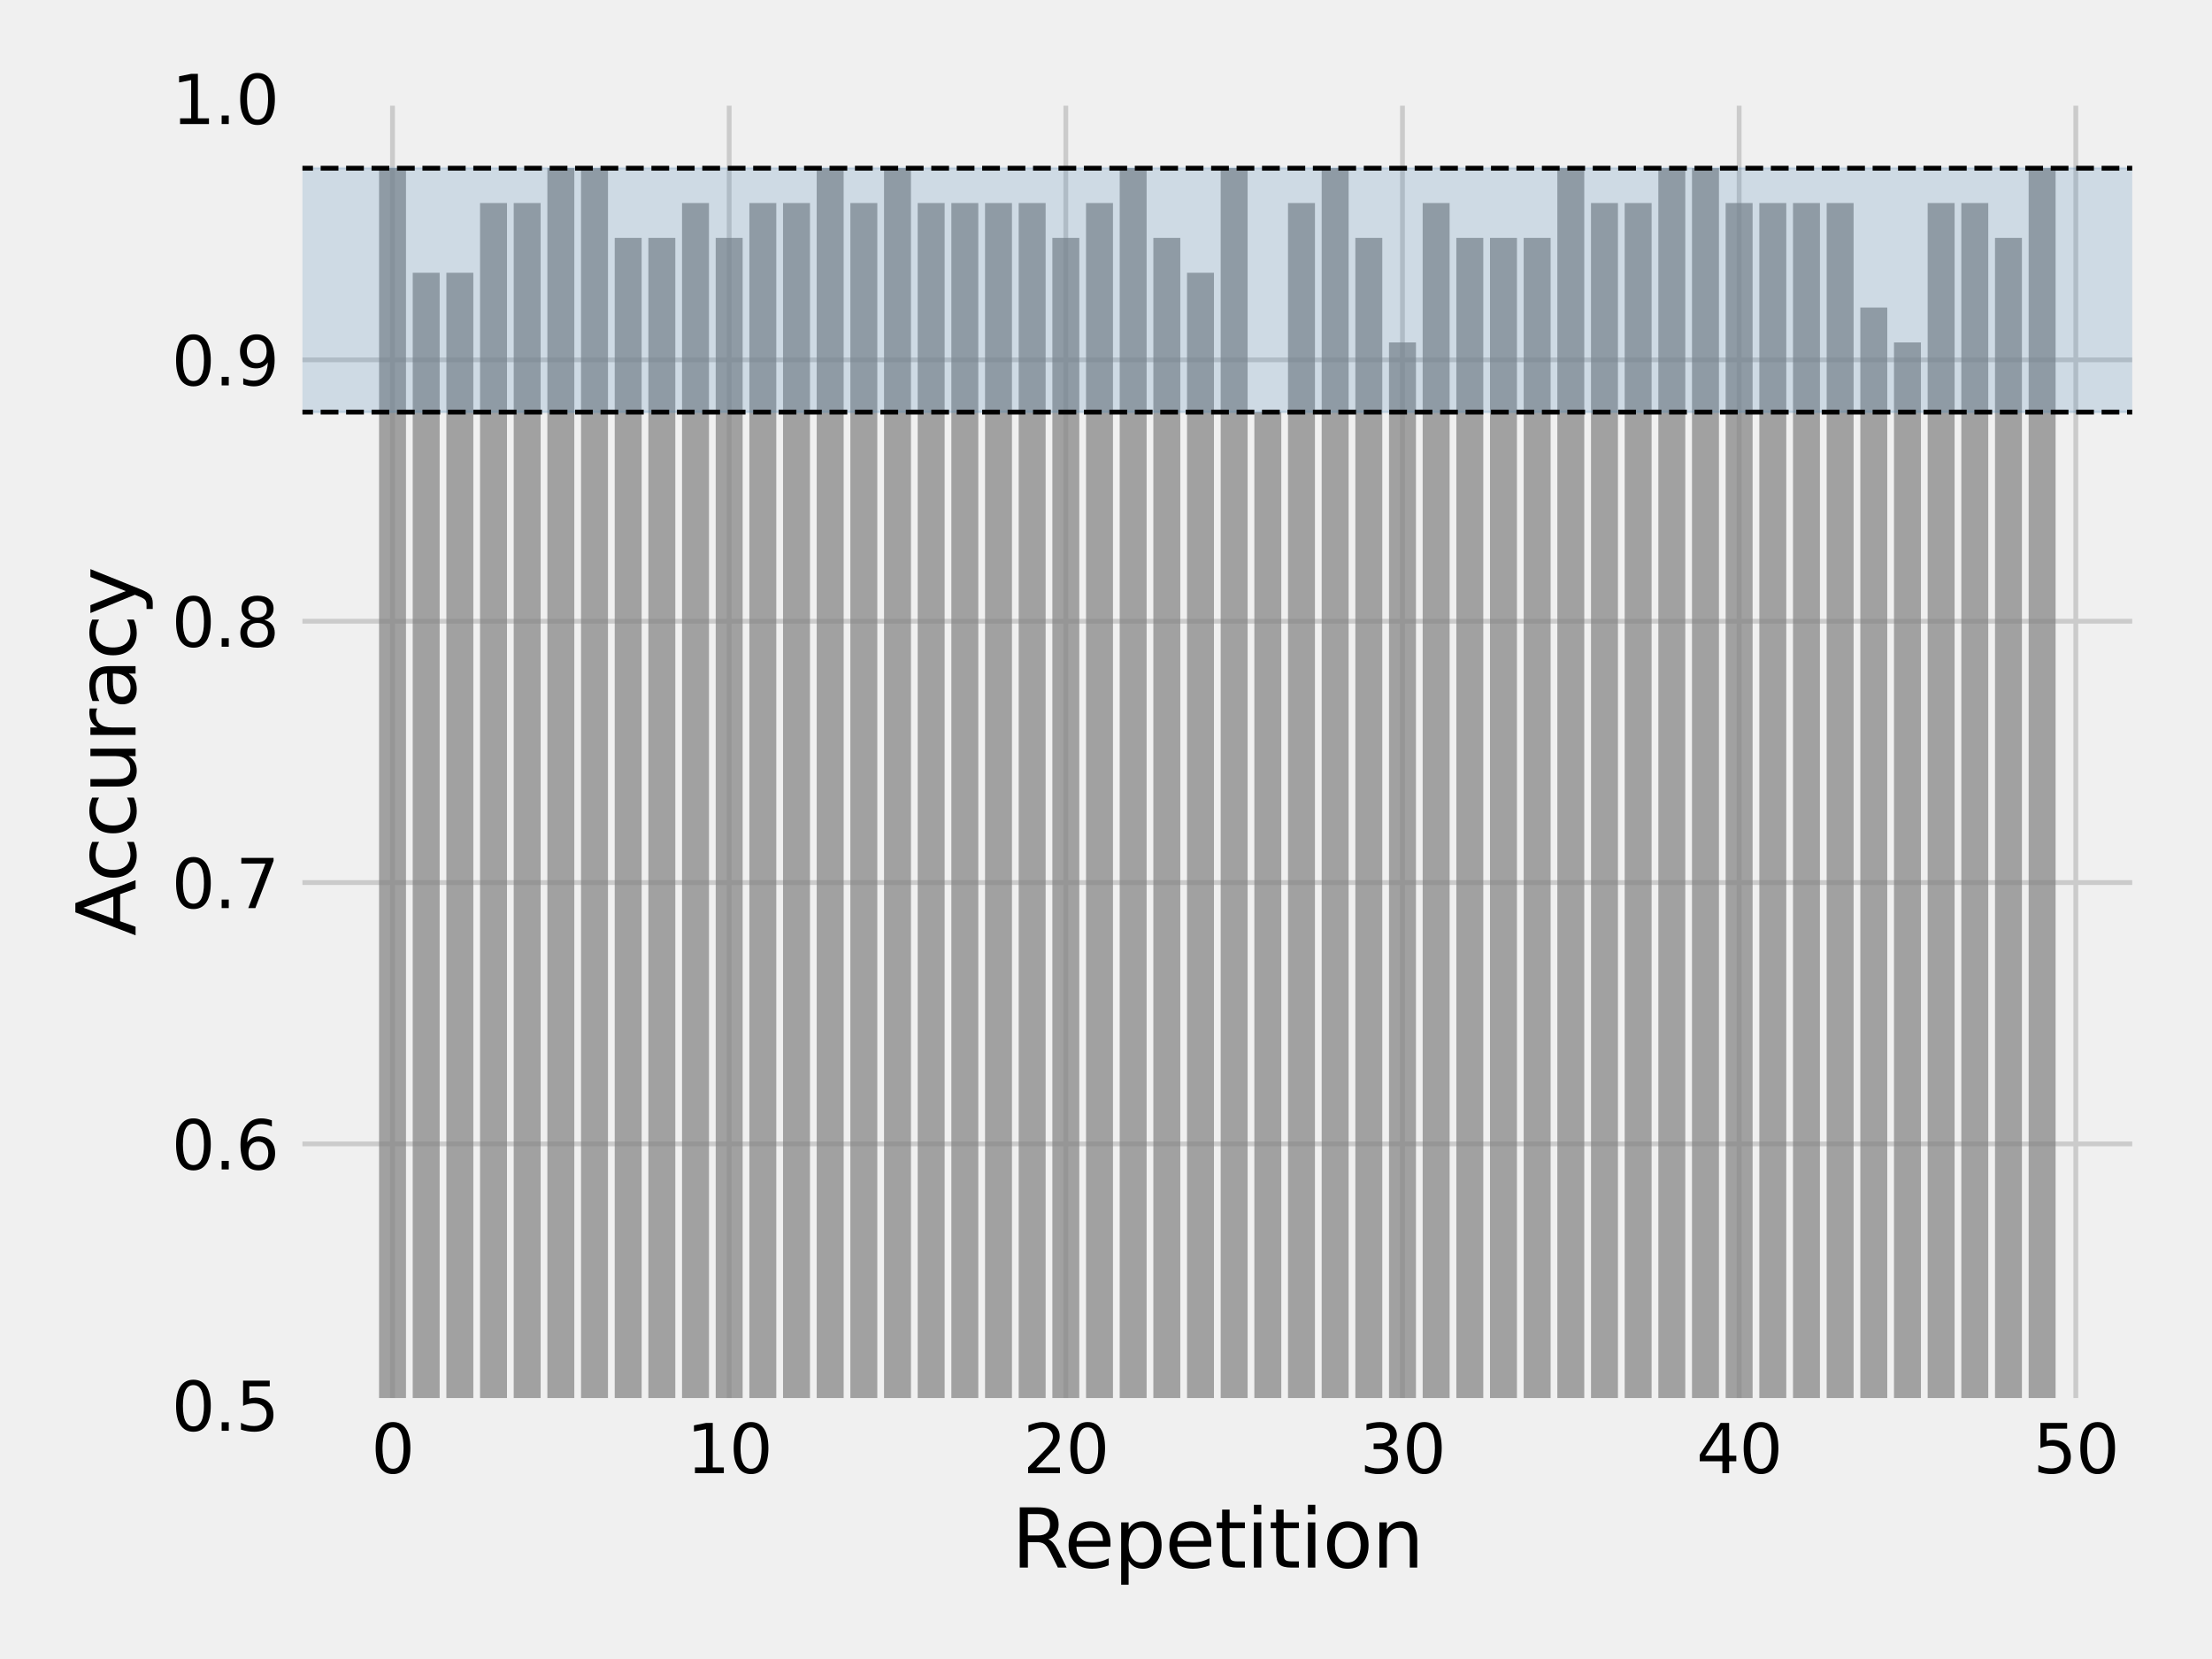 <?xml version="1.0" encoding="utf-8" standalone="no"?>
<!DOCTYPE svg PUBLIC "-//W3C//DTD SVG 1.1//EN"
  "http://www.w3.org/Graphics/SVG/1.1/DTD/svg11.dtd">
<svg xmlns:xlink="http://www.w3.org/1999/xlink" width="460.8pt" height="345.6pt" viewBox="0 0 460.8 345.6" xmlns="http://www.w3.org/2000/svg" version="1.1">
 <defs>
  <style type="text/css">*{stroke-linejoin: round; stroke-linecap: butt}</style>
 </defs>
 <g id="figure_1">
  <g id="patch_1">
   <path d="M 0 345.6 
L 460.8 345.6 
L 460.8 0 
L 0 0 
z
" style="fill: #f0f0f0"/>
  </g>
  <g id="axes_1">
   <g id="patch_2">
    <path d="M 61.5 292.74 
L 445.68 292.74 
L 445.68 20.52 
L 61.5 20.52 
z
" style="fill: #f0f0f0"/>
   </g>
   <g id="matplotlib.axis_1">
    <g id="xtick_1">
     <g id="line2d_1">
      <path d="M 81.768 292.74 
L 81.768 20.52 
" clip-path="url(#p34f4211baa)" style="fill: none; stroke: #cbcbcb"/>
     </g>
     <g id="line2d_2"/>
     <g id="text_1">
      <!-- 0 -->
      <g transform="translate(77.314 306.878) scale(0.14 -0.14)">
       <defs>
        <path id="DejaVuSans-30" d="M 2034 4250 
Q 1547 4250 1301 3770 
Q 1056 3291 1056 2328 
Q 1056 1369 1301 889 
Q 1547 409 2034 409 
Q 2525 409 2770 889 
Q 3016 1369 3016 2328 
Q 3016 3291 2770 3770 
Q 2525 4250 2034 4250 
z
M 2034 4750 
Q 2819 4750 3233 4129 
Q 3647 3509 3647 2328 
Q 3647 1150 3233 529 
Q 2819 -91 2034 -91 
Q 1250 -91 836 529 
Q 422 1150 422 2328 
Q 422 3509 836 4129 
Q 1250 4750 2034 4750 
z
" transform="scale(0.016)"/>
       </defs>
       <use xlink:href="#DejaVuSans-30"/>
      </g>
     </g>
    </g>
    <g id="xtick_2">
     <g id="line2d_3">
      <path d="M 151.899 292.74 
L 151.899 20.52 
" clip-path="url(#p34f4211baa)" style="fill: none; stroke: #cbcbcb"/>
     </g>
     <g id="line2d_4"/>
     <g id="text_2">
      <!-- 10 -->
      <g transform="translate(142.992 306.878) scale(0.14 -0.14)">
       <defs>
        <path id="DejaVuSans-31" d="M 794 531 
L 1825 531 
L 1825 4091 
L 703 3866 
L 703 4441 
L 1819 4666 
L 2450 4666 
L 2450 531 
L 3481 531 
L 3481 0 
L 794 0 
L 794 531 
z
" transform="scale(0.016)"/>
       </defs>
       <use xlink:href="#DejaVuSans-31"/>
       <use xlink:href="#DejaVuSans-30" x="63.623"/>
      </g>
     </g>
    </g>
    <g id="xtick_3">
     <g id="line2d_5">
      <path d="M 222.031 292.74 
L 222.031 20.52 
" clip-path="url(#p34f4211baa)" style="fill: none; stroke: #cbcbcb"/>
     </g>
     <g id="line2d_6"/>
     <g id="text_3">
      <!-- 20 -->
      <g transform="translate(213.123 306.878) scale(0.14 -0.14)">
       <defs>
        <path id="DejaVuSans-32" d="M 1228 531 
L 3431 531 
L 3431 0 
L 469 0 
L 469 531 
Q 828 903 1448 1529 
Q 2069 2156 2228 2338 
Q 2531 2678 2651 2914 
Q 2772 3150 2772 3378 
Q 2772 3750 2511 3984 
Q 2250 4219 1831 4219 
Q 1534 4219 1204 4116 
Q 875 4013 500 3803 
L 500 4441 
Q 881 4594 1212 4672 
Q 1544 4750 1819 4750 
Q 2544 4750 2975 4387 
Q 3406 4025 3406 3419 
Q 3406 3131 3298 2873 
Q 3191 2616 2906 2266 
Q 2828 2175 2409 1742 
Q 1991 1309 1228 531 
z
" transform="scale(0.016)"/>
       </defs>
       <use xlink:href="#DejaVuSans-32"/>
       <use xlink:href="#DejaVuSans-30" x="63.623"/>
      </g>
     </g>
    </g>
    <g id="xtick_4">
     <g id="line2d_7">
      <path d="M 292.162 292.74 
L 292.162 20.52 
" clip-path="url(#p34f4211baa)" style="fill: none; stroke: #cbcbcb"/>
     </g>
     <g id="line2d_8"/>
     <g id="text_4">
      <!-- 30 -->
      <g transform="translate(283.255 306.878) scale(0.14 -0.14)">
       <defs>
        <path id="DejaVuSans-33" d="M 2597 2516 
Q 3050 2419 3304 2112 
Q 3559 1806 3559 1356 
Q 3559 666 3084 287 
Q 2609 -91 1734 -91 
Q 1441 -91 1130 -33 
Q 819 25 488 141 
L 488 750 
Q 750 597 1062 519 
Q 1375 441 1716 441 
Q 2309 441 2620 675 
Q 2931 909 2931 1356 
Q 2931 1769 2642 2001 
Q 2353 2234 1838 2234 
L 1294 2234 
L 1294 2753 
L 1863 2753 
Q 2328 2753 2575 2939 
Q 2822 3125 2822 3475 
Q 2822 3834 2567 4026 
Q 2313 4219 1838 4219 
Q 1578 4219 1281 4162 
Q 984 4106 628 3988 
L 628 4550 
Q 988 4650 1302 4700 
Q 1616 4750 1894 4750 
Q 2613 4750 3031 4423 
Q 3450 4097 3450 3541 
Q 3450 3153 3228 2886 
Q 3006 2619 2597 2516 
z
" transform="scale(0.016)"/>
       </defs>
       <use xlink:href="#DejaVuSans-33"/>
       <use xlink:href="#DejaVuSans-30" x="63.623"/>
      </g>
     </g>
    </g>
    <g id="xtick_5">
     <g id="line2d_9">
      <path d="M 362.294 292.74 
L 362.294 20.52 
" clip-path="url(#p34f4211baa)" style="fill: none; stroke: #cbcbcb"/>
     </g>
     <g id="line2d_10"/>
     <g id="text_5">
      <!-- 40 -->
      <g transform="translate(353.386 306.878) scale(0.14 -0.14)">
       <defs>
        <path id="DejaVuSans-34" d="M 2419 4116 
L 825 1625 
L 2419 1625 
L 2419 4116 
z
M 2253 4666 
L 3047 4666 
L 3047 1625 
L 3713 1625 
L 3713 1100 
L 3047 1100 
L 3047 0 
L 2419 0 
L 2419 1100 
L 313 1100 
L 313 1709 
L 2253 4666 
z
" transform="scale(0.016)"/>
       </defs>
       <use xlink:href="#DejaVuSans-34"/>
       <use xlink:href="#DejaVuSans-30" x="63.623"/>
      </g>
     </g>
    </g>
    <g id="xtick_6">
     <g id="line2d_11">
      <path d="M 432.425 292.74 
L 432.425 20.52 
" clip-path="url(#p34f4211baa)" style="fill: none; stroke: #cbcbcb"/>
     </g>
     <g id="line2d_12"/>
     <g id="text_6">
      <!-- 50 -->
      <g transform="translate(423.518 306.878) scale(0.14 -0.14)">
       <defs>
        <path id="DejaVuSans-35" d="M 691 4666 
L 3169 4666 
L 3169 4134 
L 1269 4134 
L 1269 2991 
Q 1406 3038 1543 3061 
Q 1681 3084 1819 3084 
Q 2600 3084 3056 2656 
Q 3513 2228 3513 1497 
Q 3513 744 3044 326 
Q 2575 -91 1722 -91 
Q 1428 -91 1123 -41 
Q 819 9 494 109 
L 494 744 
Q 775 591 1075 516 
Q 1375 441 1709 441 
Q 2250 441 2565 725 
Q 2881 1009 2881 1497 
Q 2881 1984 2565 2268 
Q 2250 2553 1709 2553 
Q 1456 2553 1204 2497 
Q 953 2441 691 2322 
L 691 4666 
z
" transform="scale(0.016)"/>
       </defs>
       <use xlink:href="#DejaVuSans-35"/>
       <use xlink:href="#DejaVuSans-30" x="63.623"/>
      </g>
     </g>
    </g>
    <g id="text_7">
     <!-- Repetition -->
     <g transform="translate(210.745 326.555) scale(0.168 -0.168)">
      <defs>
       <path id="DejaVuSans-52" d="M 2841 2188 
Q 3044 2119 3236 1894 
Q 3428 1669 3622 1275 
L 4263 0 
L 3584 0 
L 2988 1197 
Q 2756 1666 2539 1819 
Q 2322 1972 1947 1972 
L 1259 1972 
L 1259 0 
L 628 0 
L 628 4666 
L 2053 4666 
Q 2853 4666 3247 4331 
Q 3641 3997 3641 3322 
Q 3641 2881 3436 2590 
Q 3231 2300 2841 2188 
z
M 1259 4147 
L 1259 2491 
L 2053 2491 
Q 2509 2491 2742 2702 
Q 2975 2913 2975 3322 
Q 2975 3731 2742 3939 
Q 2509 4147 2053 4147 
L 1259 4147 
z
" transform="scale(0.016)"/>
       <path id="DejaVuSans-65" d="M 3597 1894 
L 3597 1613 
L 953 1613 
Q 991 1019 1311 708 
Q 1631 397 2203 397 
Q 2534 397 2845 478 
Q 3156 559 3463 722 
L 3463 178 
Q 3153 47 2828 -22 
Q 2503 -91 2169 -91 
Q 1331 -91 842 396 
Q 353 884 353 1716 
Q 353 2575 817 3079 
Q 1281 3584 2069 3584 
Q 2775 3584 3186 3129 
Q 3597 2675 3597 1894 
z
M 3022 2063 
Q 3016 2534 2758 2815 
Q 2500 3097 2075 3097 
Q 1594 3097 1305 2825 
Q 1016 2553 972 2059 
L 3022 2063 
z
" transform="scale(0.016)"/>
       <path id="DejaVuSans-70" d="M 1159 525 
L 1159 -1331 
L 581 -1331 
L 581 3500 
L 1159 3500 
L 1159 2969 
Q 1341 3281 1617 3432 
Q 1894 3584 2278 3584 
Q 2916 3584 3314 3078 
Q 3713 2572 3713 1747 
Q 3713 922 3314 415 
Q 2916 -91 2278 -91 
Q 1894 -91 1617 61 
Q 1341 213 1159 525 
z
M 3116 1747 
Q 3116 2381 2855 2742 
Q 2594 3103 2138 3103 
Q 1681 3103 1420 2742 
Q 1159 2381 1159 1747 
Q 1159 1113 1420 752 
Q 1681 391 2138 391 
Q 2594 391 2855 752 
Q 3116 1113 3116 1747 
z
" transform="scale(0.016)"/>
       <path id="DejaVuSans-74" d="M 1172 4494 
L 1172 3500 
L 2356 3500 
L 2356 3053 
L 1172 3053 
L 1172 1153 
Q 1172 725 1289 603 
Q 1406 481 1766 481 
L 2356 481 
L 2356 0 
L 1766 0 
Q 1100 0 847 248 
Q 594 497 594 1153 
L 594 3053 
L 172 3053 
L 172 3500 
L 594 3500 
L 594 4494 
L 1172 4494 
z
" transform="scale(0.016)"/>
       <path id="DejaVuSans-69" d="M 603 3500 
L 1178 3500 
L 1178 0 
L 603 0 
L 603 3500 
z
M 603 4863 
L 1178 4863 
L 1178 4134 
L 603 4134 
L 603 4863 
z
" transform="scale(0.016)"/>
       <path id="DejaVuSans-6f" d="M 1959 3097 
Q 1497 3097 1228 2736 
Q 959 2375 959 1747 
Q 959 1119 1226 758 
Q 1494 397 1959 397 
Q 2419 397 2687 759 
Q 2956 1122 2956 1747 
Q 2956 2369 2687 2733 
Q 2419 3097 1959 3097 
z
M 1959 3584 
Q 2709 3584 3137 3096 
Q 3566 2609 3566 1747 
Q 3566 888 3137 398 
Q 2709 -91 1959 -91 
Q 1206 -91 779 398 
Q 353 888 353 1747 
Q 353 2609 779 3096 
Q 1206 3584 1959 3584 
z
" transform="scale(0.016)"/>
       <path id="DejaVuSans-6e" d="M 3513 2113 
L 3513 0 
L 2938 0 
L 2938 2094 
Q 2938 2591 2744 2837 
Q 2550 3084 2163 3084 
Q 1697 3084 1428 2787 
Q 1159 2491 1159 1978 
L 1159 0 
L 581 0 
L 581 3500 
L 1159 3500 
L 1159 2956 
Q 1366 3272 1645 3428 
Q 1925 3584 2291 3584 
Q 2894 3584 3203 3211 
Q 3513 2838 3513 2113 
z
" transform="scale(0.016)"/>
      </defs>
      <use xlink:href="#DejaVuSans-52"/>
      <use xlink:href="#DejaVuSans-65" x="64.982"/>
      <use xlink:href="#DejaVuSans-70" x="126.506"/>
      <use xlink:href="#DejaVuSans-65" x="189.982"/>
      <use xlink:href="#DejaVuSans-74" x="251.506"/>
      <use xlink:href="#DejaVuSans-69" x="290.715"/>
      <use xlink:href="#DejaVuSans-74" x="318.498"/>
      <use xlink:href="#DejaVuSans-69" x="357.707"/>
      <use xlink:href="#DejaVuSans-6f" x="385.49"/>
      <use xlink:href="#DejaVuSans-6e" x="446.672"/>
     </g>
    </g>
   </g>
   <g id="matplotlib.axis_2">
    <g id="ytick_1">
     <g id="line2d_13">
      <path d="M 61.5 292.74 
L 445.68 292.74 
" clip-path="url(#p34f4211baa)" style="fill: none; stroke: #cbcbcb"/>
     </g>
     <g id="line2d_14"/>
     <g id="text_8">
      <!-- 0.5 -->
      <g transform="translate(35.736 298.059) scale(0.14 -0.14)">
       <defs>
        <path id="DejaVuSans-2e" d="M 684 794 
L 1344 794 
L 1344 0 
L 684 0 
L 684 794 
z
" transform="scale(0.016)"/>
       </defs>
       <use xlink:href="#DejaVuSans-30"/>
       <use xlink:href="#DejaVuSans-2e" x="63.623"/>
       <use xlink:href="#DejaVuSans-35" x="95.41"/>
      </g>
     </g>
    </g>
    <g id="ytick_2">
     <g id="line2d_15">
      <path d="M 61.5 238.296 
L 445.68 238.296 
" clip-path="url(#p34f4211baa)" style="fill: none; stroke: #cbcbcb"/>
     </g>
     <g id="line2d_16"/>
     <g id="text_9">
      <!-- 0.6 -->
      <g transform="translate(35.736 243.615) scale(0.14 -0.14)">
       <defs>
        <path id="DejaVuSans-36" d="M 2113 2584 
Q 1688 2584 1439 2293 
Q 1191 2003 1191 1497 
Q 1191 994 1439 701 
Q 1688 409 2113 409 
Q 2538 409 2786 701 
Q 3034 994 3034 1497 
Q 3034 2003 2786 2293 
Q 2538 2584 2113 2584 
z
M 3366 4563 
L 3366 3988 
Q 3128 4100 2886 4159 
Q 2644 4219 2406 4219 
Q 1781 4219 1451 3797 
Q 1122 3375 1075 2522 
Q 1259 2794 1537 2939 
Q 1816 3084 2150 3084 
Q 2853 3084 3261 2657 
Q 3669 2231 3669 1497 
Q 3669 778 3244 343 
Q 2819 -91 2113 -91 
Q 1303 -91 875 529 
Q 447 1150 447 2328 
Q 447 3434 972 4092 
Q 1497 4750 2381 4750 
Q 2619 4750 2861 4703 
Q 3103 4656 3366 4563 
z
" transform="scale(0.016)"/>
       </defs>
       <use xlink:href="#DejaVuSans-30"/>
       <use xlink:href="#DejaVuSans-2e" x="63.623"/>
       <use xlink:href="#DejaVuSans-36" x="95.41"/>
      </g>
     </g>
    </g>
    <g id="ytick_3">
     <g id="line2d_17">
      <path d="M 61.5 183.852 
L 445.68 183.852 
" clip-path="url(#p34f4211baa)" style="fill: none; stroke: #cbcbcb"/>
     </g>
     <g id="line2d_18"/>
     <g id="text_10">
      <!-- 0.7 -->
      <g transform="translate(35.736 189.171) scale(0.14 -0.14)">
       <defs>
        <path id="DejaVuSans-37" d="M 525 4666 
L 3525 4666 
L 3525 4397 
L 1831 0 
L 1172 0 
L 2766 4134 
L 525 4134 
L 525 4666 
z
" transform="scale(0.016)"/>
       </defs>
       <use xlink:href="#DejaVuSans-30"/>
       <use xlink:href="#DejaVuSans-2e" x="63.623"/>
       <use xlink:href="#DejaVuSans-37" x="95.41"/>
      </g>
     </g>
    </g>
    <g id="ytick_4">
     <g id="line2d_19">
      <path d="M 61.5 129.408 
L 445.68 129.408 
" clip-path="url(#p34f4211baa)" style="fill: none; stroke: #cbcbcb"/>
     </g>
     <g id="line2d_20"/>
     <g id="text_11">
      <!-- 0.8 -->
      <g transform="translate(35.736 134.727) scale(0.14 -0.14)">
       <defs>
        <path id="DejaVuSans-38" d="M 2034 2216 
Q 1584 2216 1326 1975 
Q 1069 1734 1069 1313 
Q 1069 891 1326 650 
Q 1584 409 2034 409 
Q 2484 409 2743 651 
Q 3003 894 3003 1313 
Q 3003 1734 2745 1975 
Q 2488 2216 2034 2216 
z
M 1403 2484 
Q 997 2584 770 2862 
Q 544 3141 544 3541 
Q 544 4100 942 4425 
Q 1341 4750 2034 4750 
Q 2731 4750 3128 4425 
Q 3525 4100 3525 3541 
Q 3525 3141 3298 2862 
Q 3072 2584 2669 2484 
Q 3125 2378 3379 2068 
Q 3634 1759 3634 1313 
Q 3634 634 3220 271 
Q 2806 -91 2034 -91 
Q 1263 -91 848 271 
Q 434 634 434 1313 
Q 434 1759 690 2068 
Q 947 2378 1403 2484 
z
M 1172 3481 
Q 1172 3119 1398 2916 
Q 1625 2713 2034 2713 
Q 2441 2713 2670 2916 
Q 2900 3119 2900 3481 
Q 2900 3844 2670 4047 
Q 2441 4250 2034 4250 
Q 1625 4250 1398 4047 
Q 1172 3844 1172 3481 
z
" transform="scale(0.016)"/>
       </defs>
       <use xlink:href="#DejaVuSans-30"/>
       <use xlink:href="#DejaVuSans-2e" x="63.623"/>
       <use xlink:href="#DejaVuSans-38" x="95.41"/>
      </g>
     </g>
    </g>
    <g id="ytick_5">
     <g id="line2d_21">
      <path d="M 61.5 74.964 
L 445.68 74.964 
" clip-path="url(#p34f4211baa)" style="fill: none; stroke: #cbcbcb"/>
     </g>
     <g id="line2d_22"/>
     <g id="text_12">
      <!-- 0.9 -->
      <g transform="translate(35.736 80.283) scale(0.14 -0.14)">
       <defs>
        <path id="DejaVuSans-39" d="M 703 97 
L 703 672 
Q 941 559 1184 500 
Q 1428 441 1663 441 
Q 2288 441 2617 861 
Q 2947 1281 2994 2138 
Q 2813 1869 2534 1725 
Q 2256 1581 1919 1581 
Q 1219 1581 811 2004 
Q 403 2428 403 3163 
Q 403 3881 828 4315 
Q 1253 4750 1959 4750 
Q 2769 4750 3195 4129 
Q 3622 3509 3622 2328 
Q 3622 1225 3098 567 
Q 2575 -91 1691 -91 
Q 1453 -91 1209 -44 
Q 966 3 703 97 
z
M 1959 2075 
Q 2384 2075 2632 2365 
Q 2881 2656 2881 3163 
Q 2881 3666 2632 3958 
Q 2384 4250 1959 4250 
Q 1534 4250 1286 3958 
Q 1038 3666 1038 3163 
Q 1038 2656 1286 2365 
Q 1534 2075 1959 2075 
z
" transform="scale(0.016)"/>
       </defs>
       <use xlink:href="#DejaVuSans-30"/>
       <use xlink:href="#DejaVuSans-2e" x="63.623"/>
       <use xlink:href="#DejaVuSans-39" x="95.41"/>
      </g>
     </g>
    </g>
    <g id="ytick_6">
     <g id="line2d_23">
      <path d="M 61.5 20.52 
L 445.68 20.52 
" clip-path="url(#p34f4211baa)" style="fill: none; stroke: #cbcbcb"/>
     </g>
     <g id="line2d_24"/>
     <g id="text_13">
      <!-- 1.0 -->
      <g transform="translate(35.736 25.839) scale(0.14 -0.14)">
       <use xlink:href="#DejaVuSans-31"/>
       <use xlink:href="#DejaVuSans-2e" x="63.623"/>
       <use xlink:href="#DejaVuSans-30" x="95.41"/>
      </g>
     </g>
    </g>
    <g id="text_14">
     <!-- Accuracy -->
     <g transform="translate(28.242 194.981) rotate(-90) scale(0.168 -0.168)">
      <defs>
       <path id="DejaVuSans-41" d="M 2188 4044 
L 1331 1722 
L 3047 1722 
L 2188 4044 
z
M 1831 4666 
L 2547 4666 
L 4325 0 
L 3669 0 
L 3244 1197 
L 1141 1197 
L 716 0 
L 50 0 
L 1831 4666 
z
" transform="scale(0.016)"/>
       <path id="DejaVuSans-63" d="M 3122 3366 
L 3122 2828 
Q 2878 2963 2633 3030 
Q 2388 3097 2138 3097 
Q 1578 3097 1268 2742 
Q 959 2388 959 1747 
Q 959 1106 1268 751 
Q 1578 397 2138 397 
Q 2388 397 2633 464 
Q 2878 531 3122 666 
L 3122 134 
Q 2881 22 2623 -34 
Q 2366 -91 2075 -91 
Q 1284 -91 818 406 
Q 353 903 353 1747 
Q 353 2603 823 3093 
Q 1294 3584 2113 3584 
Q 2378 3584 2631 3529 
Q 2884 3475 3122 3366 
z
" transform="scale(0.016)"/>
       <path id="DejaVuSans-75" d="M 544 1381 
L 544 3500 
L 1119 3500 
L 1119 1403 
Q 1119 906 1312 657 
Q 1506 409 1894 409 
Q 2359 409 2629 706 
Q 2900 1003 2900 1516 
L 2900 3500 
L 3475 3500 
L 3475 0 
L 2900 0 
L 2900 538 
Q 2691 219 2414 64 
Q 2138 -91 1772 -91 
Q 1169 -91 856 284 
Q 544 659 544 1381 
z
M 1991 3584 
L 1991 3584 
z
" transform="scale(0.016)"/>
       <path id="DejaVuSans-72" d="M 2631 2963 
Q 2534 3019 2420 3045 
Q 2306 3072 2169 3072 
Q 1681 3072 1420 2755 
Q 1159 2438 1159 1844 
L 1159 0 
L 581 0 
L 581 3500 
L 1159 3500 
L 1159 2956 
Q 1341 3275 1631 3429 
Q 1922 3584 2338 3584 
Q 2397 3584 2469 3576 
Q 2541 3569 2628 3553 
L 2631 2963 
z
" transform="scale(0.016)"/>
       <path id="DejaVuSans-61" d="M 2194 1759 
Q 1497 1759 1228 1600 
Q 959 1441 959 1056 
Q 959 750 1161 570 
Q 1363 391 1709 391 
Q 2188 391 2477 730 
Q 2766 1069 2766 1631 
L 2766 1759 
L 2194 1759 
z
M 3341 1997 
L 3341 0 
L 2766 0 
L 2766 531 
Q 2569 213 2275 61 
Q 1981 -91 1556 -91 
Q 1019 -91 701 211 
Q 384 513 384 1019 
Q 384 1609 779 1909 
Q 1175 2209 1959 2209 
L 2766 2209 
L 2766 2266 
Q 2766 2663 2505 2880 
Q 2244 3097 1772 3097 
Q 1472 3097 1187 3025 
Q 903 2953 641 2809 
L 641 3341 
Q 956 3463 1253 3523 
Q 1550 3584 1831 3584 
Q 2591 3584 2966 3190 
Q 3341 2797 3341 1997 
z
" transform="scale(0.016)"/>
       <path id="DejaVuSans-79" d="M 2059 -325 
Q 1816 -950 1584 -1140 
Q 1353 -1331 966 -1331 
L 506 -1331 
L 506 -850 
L 844 -850 
Q 1081 -850 1212 -737 
Q 1344 -625 1503 -206 
L 1606 56 
L 191 3500 
L 800 3500 
L 1894 763 
L 2988 3500 
L 3597 3500 
L 2059 -325 
z
" transform="scale(0.016)"/>
      </defs>
      <use xlink:href="#DejaVuSans-41"/>
      <use xlink:href="#DejaVuSans-63" x="66.658"/>
      <use xlink:href="#DejaVuSans-63" x="121.639"/>
      <use xlink:href="#DejaVuSans-75" x="176.619"/>
      <use xlink:href="#DejaVuSans-72" x="239.998"/>
      <use xlink:href="#DejaVuSans-61" x="281.111"/>
      <use xlink:href="#DejaVuSans-63" x="342.391"/>
      <use xlink:href="#DejaVuSans-79" x="397.371"/>
     </g>
    </g>
   </g>
   <g id="patch_3">
    <path d="M 78.963 564.96 
L 84.573 564.96 
L 84.573 35.038 
L 78.963 35.038 
z
" clip-path="url(#p34f4211baa)" style="fill: #808080; opacity: 0.7"/>
   </g>
   <g id="patch_4">
    <path d="M 85.976 564.96 
L 91.586 564.96 
L 91.586 56.816 
L 85.976 56.816 
z
" clip-path="url(#p34f4211baa)" style="fill: #808080; opacity: 0.7"/>
   </g>
   <g id="patch_5">
    <path d="M 92.989 564.96 
L 98.6 564.96 
L 98.6 56.816 
L 92.989 56.816 
z
" clip-path="url(#p34f4211baa)" style="fill: #808080; opacity: 0.7"/>
   </g>
   <g id="patch_6">
    <path d="M 100.002 564.96 
L 105.613 564.96 
L 105.613 42.298 
L 100.002 42.298 
z
" clip-path="url(#p34f4211baa)" style="fill: #808080; opacity: 0.7"/>
   </g>
   <g id="patch_7">
    <path d="M 107.015 564.96 
L 112.626 564.96 
L 112.626 42.298 
L 107.015 42.298 
z
" clip-path="url(#p34f4211baa)" style="fill: #808080; opacity: 0.7"/>
   </g>
   <g id="patch_8">
    <path d="M 114.028 564.96 
L 119.639 564.96 
L 119.639 35.038 
L 114.028 35.038 
z
" clip-path="url(#p34f4211baa)" style="fill: #808080; opacity: 0.7"/>
   </g>
   <g id="patch_9">
    <path d="M 121.042 564.96 
L 126.652 564.96 
L 126.652 35.038 
L 121.042 35.038 
z
" clip-path="url(#p34f4211baa)" style="fill: #808080; opacity: 0.7"/>
   </g>
   <g id="patch_10">
    <path d="M 128.055 564.96 
L 133.665 564.96 
L 133.665 49.557 
L 128.055 49.557 
z
" clip-path="url(#p34f4211baa)" style="fill: #808080; opacity: 0.7"/>
   </g>
   <g id="patch_11">
    <path d="M 135.068 564.96 
L 140.678 564.96 
L 140.678 49.557 
L 135.068 49.557 
z
" clip-path="url(#p34f4211baa)" style="fill: #808080; opacity: 0.7"/>
   </g>
   <g id="patch_12">
    <path d="M 142.081 564.96 
L 147.692 564.96 
L 147.692 42.298 
L 142.081 42.298 
z
" clip-path="url(#p34f4211baa)" style="fill: #808080; opacity: 0.7"/>
   </g>
   <g id="patch_13">
    <path d="M 149.094 564.96 
L 154.705 564.96 
L 154.705 49.557 
L 149.094 49.557 
z
" clip-path="url(#p34f4211baa)" style="fill: #808080; opacity: 0.7"/>
   </g>
   <g id="patch_14">
    <path d="M 156.107 564.96 
L 161.718 564.96 
L 161.718 42.298 
L 156.107 42.298 
z
" clip-path="url(#p34f4211baa)" style="fill: #808080; opacity: 0.7"/>
   </g>
   <g id="patch_15">
    <path d="M 163.12 564.96 
L 168.731 564.96 
L 168.731 42.298 
L 163.12 42.298 
z
" clip-path="url(#p34f4211baa)" style="fill: #808080; opacity: 0.7"/>
   </g>
   <g id="patch_16">
    <path d="M 170.134 564.96 
L 175.744 564.96 
L 175.744 35.038 
L 170.134 35.038 
z
" clip-path="url(#p34f4211baa)" style="fill: #808080; opacity: 0.7"/>
   </g>
   <g id="patch_17">
    <path d="M 177.147 564.96 
L 182.757 564.96 
L 182.757 42.298 
L 177.147 42.298 
z
" clip-path="url(#p34f4211baa)" style="fill: #808080; opacity: 0.7"/>
   </g>
   <g id="patch_18">
    <path d="M 184.16 564.96 
L 189.77 564.96 
L 189.77 35.038 
L 184.16 35.038 
z
" clip-path="url(#p34f4211baa)" style="fill: #808080; opacity: 0.7"/>
   </g>
   <g id="patch_19">
    <path d="M 191.173 564.96 
L 196.784 564.96 
L 196.784 42.298 
L 191.173 42.298 
z
" clip-path="url(#p34f4211baa)" style="fill: #808080; opacity: 0.7"/>
   </g>
   <g id="patch_20">
    <path d="M 198.186 564.96 
L 203.797 564.96 
L 203.797 42.298 
L 198.186 42.298 
z
" clip-path="url(#p34f4211baa)" style="fill: #808080; opacity: 0.7"/>
   </g>
   <g id="patch_21">
    <path d="M 205.199 564.96 
L 210.81 564.96 
L 210.81 42.298 
L 205.199 42.298 
z
" clip-path="url(#p34f4211baa)" style="fill: #808080; opacity: 0.7"/>
   </g>
   <g id="patch_22">
    <path d="M 212.212 564.96 
L 217.823 564.96 
L 217.823 42.298 
L 212.212 42.298 
z
" clip-path="url(#p34f4211baa)" style="fill: #808080; opacity: 0.7"/>
   </g>
   <g id="patch_23">
    <path d="M 219.226 564.96 
L 224.836 564.96 
L 224.836 49.557 
L 219.226 49.557 
z
" clip-path="url(#p34f4211baa)" style="fill: #808080; opacity: 0.7"/>
   </g>
   <g id="patch_24">
    <path d="M 226.239 564.96 
L 231.849 564.96 
L 231.849 42.298 
L 226.239 42.298 
z
" clip-path="url(#p34f4211baa)" style="fill: #808080; opacity: 0.7"/>
   </g>
   <g id="patch_25">
    <path d="M 233.252 564.96 
L 238.862 564.96 
L 238.862 35.038 
L 233.252 35.038 
z
" clip-path="url(#p34f4211baa)" style="fill: #808080; opacity: 0.7"/>
   </g>
   <g id="patch_26">
    <path d="M 240.265 564.96 
L 245.876 564.96 
L 245.876 49.557 
L 240.265 49.557 
z
" clip-path="url(#p34f4211baa)" style="fill: #808080; opacity: 0.7"/>
   </g>
   <g id="patch_27">
    <path d="M 247.278 564.96 
L 252.889 564.96 
L 252.889 56.816 
L 247.278 56.816 
z
" clip-path="url(#p34f4211baa)" style="fill: #808080; opacity: 0.7"/>
   </g>
   <g id="patch_28">
    <path d="M 254.291 564.96 
L 259.902 564.96 
L 259.902 35.038 
L 254.291 35.038 
z
" clip-path="url(#p34f4211baa)" style="fill: #808080; opacity: 0.7"/>
   </g>
   <g id="patch_29">
    <path d="M 261.304 564.96 
L 266.915 564.96 
L 266.915 85.853 
L 261.304 85.853 
z
" clip-path="url(#p34f4211baa)" style="fill: #808080; opacity: 0.7"/>
   </g>
   <g id="patch_30">
    <path d="M 268.318 564.96 
L 273.928 564.96 
L 273.928 42.298 
L 268.318 42.298 
z
" clip-path="url(#p34f4211baa)" style="fill: #808080; opacity: 0.7"/>
   </g>
   <g id="patch_31">
    <path d="M 275.331 564.96 
L 280.941 564.96 
L 280.941 35.038 
L 275.331 35.038 
z
" clip-path="url(#p34f4211baa)" style="fill: #808080; opacity: 0.7"/>
   </g>
   <g id="patch_32">
    <path d="M 282.344 564.96 
L 287.954 564.96 
L 287.954 49.557 
L 282.344 49.557 
z
" clip-path="url(#p34f4211baa)" style="fill: #808080; opacity: 0.7"/>
   </g>
   <g id="patch_33">
    <path d="M 289.357 564.96 
L 294.968 564.96 
L 294.968 71.334 
L 289.357 71.334 
z
" clip-path="url(#p34f4211baa)" style="fill: #808080; opacity: 0.7"/>
   </g>
   <g id="patch_34">
    <path d="M 296.37 564.96 
L 301.981 564.96 
L 301.981 42.298 
L 296.37 42.298 
z
" clip-path="url(#p34f4211baa)" style="fill: #808080; opacity: 0.7"/>
   </g>
   <g id="patch_35">
    <path d="M 303.383 564.96 
L 308.994 564.96 
L 308.994 49.557 
L 303.383 49.557 
z
" clip-path="url(#p34f4211baa)" style="fill: #808080; opacity: 0.7"/>
   </g>
   <g id="patch_36">
    <path d="M 310.396 564.96 
L 316.007 564.96 
L 316.007 49.557 
L 310.396 49.557 
z
" clip-path="url(#p34f4211baa)" style="fill: #808080; opacity: 0.7"/>
   </g>
   <g id="patch_37">
    <path d="M 317.41 564.96 
L 323.02 564.96 
L 323.02 49.557 
L 317.41 49.557 
z
" clip-path="url(#p34f4211baa)" style="fill: #808080; opacity: 0.7"/>
   </g>
   <g id="patch_38">
    <path d="M 324.423 564.96 
L 330.033 564.96 
L 330.033 35.038 
L 324.423 35.038 
z
" clip-path="url(#p34f4211baa)" style="fill: #808080; opacity: 0.7"/>
   </g>
   <g id="patch_39">
    <path d="M 331.436 564.96 
L 337.046 564.96 
L 337.046 42.298 
L 331.436 42.298 
z
" clip-path="url(#p34f4211baa)" style="fill: #808080; opacity: 0.7"/>
   </g>
   <g id="patch_40">
    <path d="M 338.449 564.96 
L 344.06 564.96 
L 344.06 42.298 
L 338.449 42.298 
z
" clip-path="url(#p34f4211baa)" style="fill: #808080; opacity: 0.7"/>
   </g>
   <g id="patch_41">
    <path d="M 345.462 564.96 
L 351.073 564.96 
L 351.073 35.038 
L 345.462 35.038 
z
" clip-path="url(#p34f4211baa)" style="fill: #808080; opacity: 0.7"/>
   </g>
   <g id="patch_42">
    <path d="M 352.475 564.96 
L 358.086 564.96 
L 358.086 35.038 
L 352.475 35.038 
z
" clip-path="url(#p34f4211baa)" style="fill: #808080; opacity: 0.7"/>
   </g>
   <g id="patch_43">
    <path d="M 359.488 564.96 
L 365.099 564.96 
L 365.099 42.298 
L 359.488 42.298 
z
" clip-path="url(#p34f4211baa)" style="fill: #808080; opacity: 0.7"/>
   </g>
   <g id="patch_44">
    <path d="M 366.502 564.96 
L 372.112 564.96 
L 372.112 42.298 
L 366.502 42.298 
z
" clip-path="url(#p34f4211baa)" style="fill: #808080; opacity: 0.7"/>
   </g>
   <g id="patch_45">
    <path d="M 373.515 564.96 
L 379.125 564.96 
L 379.125 42.298 
L 373.515 42.298 
z
" clip-path="url(#p34f4211baa)" style="fill: #808080; opacity: 0.7"/>
   </g>
   <g id="patch_46">
    <path d="M 380.528 564.96 
L 386.138 564.96 
L 386.138 42.298 
L 380.528 42.298 
z
" clip-path="url(#p34f4211baa)" style="fill: #808080; opacity: 0.7"/>
   </g>
   <g id="patch_47">
    <path d="M 387.541 564.96 
L 393.152 564.96 
L 393.152 64.075 
L 387.541 64.075 
z
" clip-path="url(#p34f4211baa)" style="fill: #808080; opacity: 0.7"/>
   </g>
   <g id="patch_48">
    <path d="M 394.554 564.96 
L 400.165 564.96 
L 400.165 71.334 
L 394.554 71.334 
z
" clip-path="url(#p34f4211baa)" style="fill: #808080; opacity: 0.7"/>
   </g>
   <g id="patch_49">
    <path d="M 401.567 564.96 
L 407.178 564.96 
L 407.178 42.298 
L 401.567 42.298 
z
" clip-path="url(#p34f4211baa)" style="fill: #808080; opacity: 0.7"/>
   </g>
   <g id="patch_50">
    <path d="M 408.58 564.96 
L 414.191 564.96 
L 414.191 42.298 
L 408.58 42.298 
z
" clip-path="url(#p34f4211baa)" style="fill: #808080; opacity: 0.7"/>
   </g>
   <g id="patch_51">
    <path d="M 415.594 564.96 
L 421.204 564.96 
L 421.204 49.557 
L 415.594 49.557 
z
" clip-path="url(#p34f4211baa)" style="fill: #808080; opacity: 0.7"/>
   </g>
   <g id="patch_52">
    <path d="M 422.607 564.96 
L 428.217 564.96 
L 428.217 35.038 
L 422.607 35.038 
z
" clip-path="url(#p34f4211baa)" style="fill: #808080; opacity: 0.7"/>
   </g>
   <g id="patch_53">
    <path d="M 61.5 85.853 
L 61.5 35.038 
L 445.68 35.038 
L 445.68 85.853 
z
" clip-path="url(#p34f4211baa)" style="fill: #4682b4; opacity: 0.2; stroke: #4682b4; stroke-width: 0.5; stroke-linejoin: miter"/>
   </g>
   <g id="line2d_25">
    <path d="M 61.5 35.038 
L 445.68 35.038 
" clip-path="url(#p34f4211baa)" style="fill: none; stroke-dasharray: 3.7,1.6; stroke-dashoffset: 0; stroke: #000000"/>
   </g>
   <g id="line2d_26">
    <path d="M 61.5 85.853 
L 445.68 85.853 
" clip-path="url(#p34f4211baa)" style="fill: none; stroke-dasharray: 3.7,1.6; stroke-dashoffset: 0; stroke: #000000"/>
   </g>
   <g id="patch_54">
    <path d="M 61.5 292.74 
L 61.5 20.52 
" style="fill: none; stroke: #f0f0f0; stroke-width: 3; stroke-linejoin: miter; stroke-linecap: square"/>
   </g>
   <g id="patch_55">
    <path d="M 445.68 292.74 
L 445.68 20.52 
" style="fill: none; stroke: #f0f0f0; stroke-width: 3; stroke-linejoin: miter; stroke-linecap: square"/>
   </g>
   <g id="patch_56">
    <path d="M 61.5 292.74 
L 445.68 292.74 
" style="fill: none; stroke: #f0f0f0; stroke-width: 3; stroke-linejoin: miter; stroke-linecap: square"/>
   </g>
   <g id="patch_57">
    <path d="M 61.5 20.52 
L 445.68 20.52 
" style="fill: none; stroke: #f0f0f0; stroke-width: 3; stroke-linejoin: miter; stroke-linecap: square"/>
   </g>
  </g>
 </g>
 <defs>
  <clipPath id="p34f4211baa">
   <rect x="61.5" y="20.52" width="384.18" height="272.22"/>
  </clipPath>
 </defs>
</svg>
